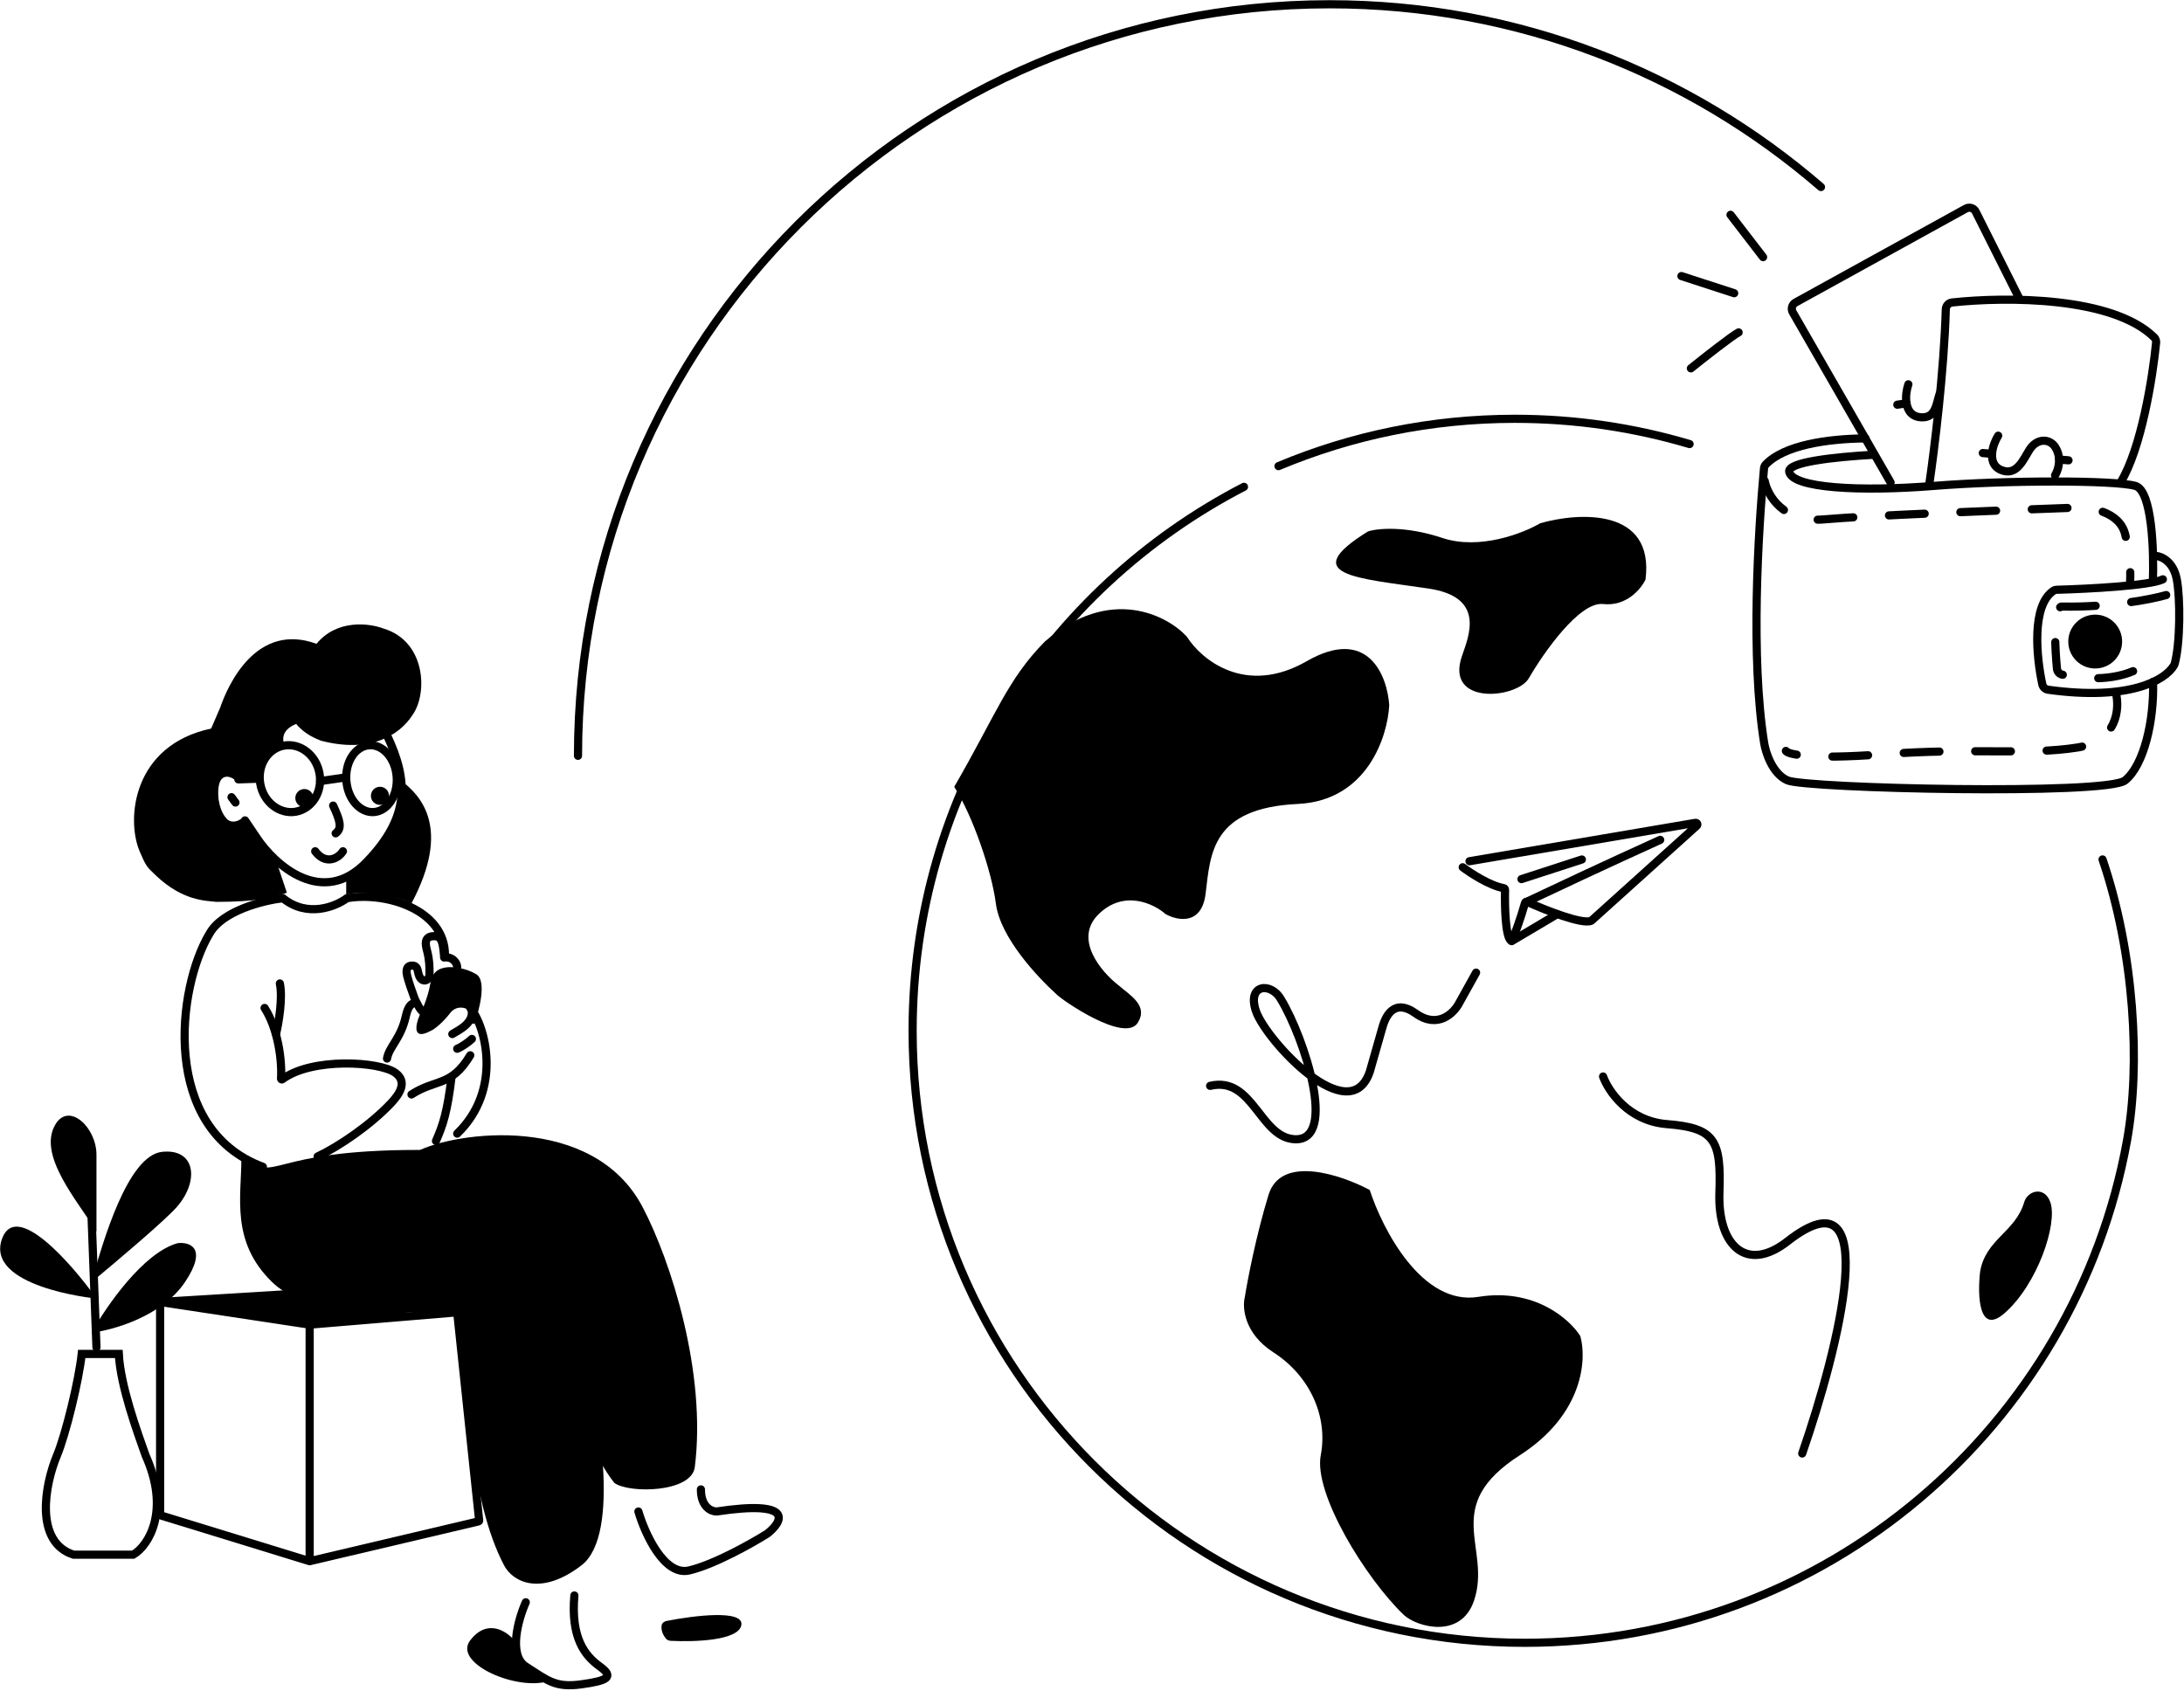 <svg width="1338" height="1036" viewBox="0 0 1338 1036" fill="none" xmlns="http://www.w3.org/2000/svg">
<path d="M177.737 792.613L115.599 798.613L188.474 810.613L252.737 804.613L177.737 792.613Z" fill="black"/>
<path d="M98.099 797.781L189.712 811.66M98.099 797.781V928.063C98.099 928.283 98.242 928.477 98.452 928.541L189.712 956.613M98.099 797.781L174.599 793.113M189.712 811.66L279.612 804.154C279.883 804.131 280.122 804.329 280.15 804.6L293.553 931.675C293.579 931.926 293.415 932.157 293.17 932.214L189.712 956.613M189.712 811.66V956.613" stroke="black" stroke-width="5" stroke-linecap="round"/>
<path d="M288.069 1005.12C277.669 1018.72 314.069 1035.12 334.069 1030.62C312.069 1018.62 314.236 1009.12 315.069 1005.12C310.403 999.456 298.469 991.523 288.069 1005.12Z" fill="black"/>
<path d="M322.111 981.786C317.574 991.986 311.223 1014.13 322.111 1021.13C335.72 1029.87 340.256 1034.24 356.134 1032.06C372.011 1029.87 376.548 1027.68 367.475 1021.13C358.402 1014.57 349.609 1003.84 351.877 977.613" stroke="black" stroke-width="5" stroke-linecap="round"/>
<path d="M308.804 959.135C287.599 918.613 286.599 855.113 280.122 802.998C221.253 806.497 184.718 803.307 166.417 785.312C141.235 760.55 147.897 733.421 147.896 709.309C170.848 725.4 163.315 704.613 256.099 704.613C342.661 709.413 367.69 835.613 369.384 898.113C371.146 925.23 368.527 949.687 356.246 959.135C331.576 978.112 314.288 969.613 308.804 959.135Z" fill="black"/>
<path d="M252.039 553.613C276.715 507.267 257.743 487.527 246.133 478.613C247.505 513.711 224.37 532.565 212.099 537.385V548.613C214.269 545.768 241.133 547.419 252.039 553.613Z" fill="black"/>
<path d="M95.59 536.529C112.041 552.113 126.146 551.892 132.57 552.613C156.374 552.613 166.87 550.208 175.75 547L170.099 530.16C158.22 521.605 151.057 507.826 148.301 501.293C145.205 503.903 140.852 504.393 138.613 501.293C136.815 499.581 133.085 493.225 133.769 483.651C134.453 474.078 140.226 475.151 143.626 477.633L160.616 479.458C159.901 463.63 169.688 458.348 174.67 457.686C170.755 448.918 177.758 445.082 181.444 443.575C186.73 450.035 193.659 452.637 196.589 453.847C226.406 461.624 244.606 450.977 253.006 437.689C262.126 424.275 260.649 392.775 234.852 385.107C226.416 381.871 206.418 379.217 193.908 394.493C157.083 381.001 139.655 419.615 134.873 433.636L129.347 446.421C81.358 456.598 77.134 501.85 85.564 521.668C89.385 530.653 89.888 531.129 95.337 536.29L95.59 536.529Z" fill="black"/>
<path d="M159.456 480.274C161.468 491.631 171.33 499.085 181.187 497.368C191.044 495.651 197.754 485.31 195.742 473.953C193.73 462.596 183.868 455.142 174.011 456.859C164.154 458.576 157.444 468.917 159.456 480.274Z" stroke="black" stroke-width="5"/>
<path d="M212.398 480.274C214.084 491.631 222.347 499.085 230.605 497.368C238.864 495.651 244.485 485.31 242.8 473.953C241.115 462.596 232.852 455.142 224.593 456.859C216.334 458.576 210.713 468.917 212.398 480.274Z" stroke="black" stroke-width="5"/>
<path d="M210.099 476.613L196.099 478.613" stroke="black" stroke-width="5" stroke-linecap="round"/>
<path d="M210.099 521.613C207.008 526.407 199.281 529.925 193.099 521.613" stroke="black" stroke-width="5" stroke-linecap="round"/>
<path d="M204.099 493.613C208.37 502.886 209.733 507.522 205.643 510.613" stroke="black" stroke-width="5" stroke-linecap="round"/>
<path d="M233.747 493.099C230.73 493.629 227.853 491.612 227.323 488.595C226.793 485.577 228.81 482.701 231.828 482.171C234.845 481.641 237.721 483.657 238.251 486.675C238.781 489.693 236.765 492.569 233.747 493.099Z" fill="black"/>
<path d="M187.426 494.482C184.408 495.012 181.532 492.995 181.002 489.977C180.472 486.96 182.489 484.084 185.506 483.554C188.524 483.023 191.4 485.04 191.93 488.058C192.46 491.075 190.444 493.951 187.426 494.482Z" fill="black"/>
<path d="M141.832 488.469C142.366 489.192 143.6 490.859 144.256 491.746" stroke="black" stroke-width="5" stroke-linecap="round"/>
<path d="M237.128 450.613C250.091 478.029 251.5 500.359 224.468 528.323C197.435 556.288 168.456 530.061 157.345 513.451L150.099 502.685" stroke="black" stroke-width="5" stroke-linecap="round"/>
<path d="M157.996 477.152L146.03 477.557" stroke="black" stroke-width="5" stroke-linecap="round"/>
<path d="M288.111 617.613C297.284 628.208 308.188 667.469 280.099 694.613" stroke="black" stroke-width="5" stroke-linecap="round"/>
<path d="M272.599 585.113C272.599 557.113 235.967 546.269 212.529 550.375C205.721 555.459 188.349 562.575 173.318 550.375C161.609 551.715 136.231 557.927 128.389 572.056C108.511 604.973 98.164 691.679 161.065 714.961" stroke="black" stroke-width="5" stroke-linecap="round"/>
<path d="M162.099 617.613C170.123 630.145 172.863 649.014 172.17 660.931C172.147 661.329 172.608 661.579 172.928 661.34C191.09 647.801 232.538 650.339 242.209 657.361C250.067 663.066 244.342 670.829 239.702 675.783C226.915 689.429 207.327 702.658 194.599 708.613" stroke="black" stroke-width="5" stroke-linecap="round"/>
<path d="M291.803 596.97C298.521 601.035 293.343 619.9 290.543 627.456L288.108 626.6L288.789 623.642L288.562 620.683C287.303 617.556 280.033 615.211 275.835 620.683C271.73 626.032 266.517 630.616 263.672 631.755C252.588 637.697 254.575 627.978 256.955 622.375C258.354 619.77 262.329 610.884 263.672 602.442C265.016 593.999 270.81 593.062 274.169 592.671C277.248 592.41 285.085 592.905 291.803 596.97Z" fill="black"/>
<path d="M272.099 586.7C274.601 586.33 277.626 587.08 279.399 590.182C279.782 590.852 280.032 591.655 280.099 592.613" stroke="black" stroke-width="5" stroke-linecap="round"/>
<path d="M259.833 620.613C257.356 618.92 256.225 616.379 254.102 612.055C251.979 606.218 250.75 602.831 249.432 597.946C249.149 596.378 248.136 592.119 251.979 591.675C255.376 591.284 255.8 594.027 256.225 595.987C257.498 602.831 263.135 601.607 263.135 596.903C263.135 592.2 263.135 588.435 261.697 582.795C260.939 579.823 259.004 573.613 265.966 573.613C270.967 573.613 271.363 578.195 272.099 586.033" stroke="black" stroke-width="5" stroke-linecap="round"/>
<path d="M288.099 646.613C276.412 666.076 267.125 660.882 252.099 670.613" stroke="black" stroke-width="5" stroke-linecap="round"/>
<path d="M237.099 648.613C238.484 641.18 245.406 636.579 248.522 623.129C249.593 618.508 250.945 614.28 255.099 614.634" stroke="black" stroke-width="5" stroke-linecap="round"/>
<path d="M391.099 926.157C395.089 939.701 406.901 965.887 422.224 962.275C437.547 958.663 460.531 945.721 470.108 939.701C479.685 932.177 486.868 918.934 438.983 926.157C435.791 926.157 429.407 923.449 429.407 912.613" stroke="black" stroke-width="5" stroke-linecap="round"/>
<path d="M108.934 761.712C87.8 767.441 64.905 800.7 56.099 816.613C69.308 815.022 99.247 806.588 113.336 785.582C127.426 764.577 116.272 760.916 108.934 761.712Z" fill="black"/>
<path d="M99.375 705.766C78.178 707.939 62.932 761.099 56.099 785.613C71.284 773.006 101.197 747.791 108.485 739.386C122.151 723.627 119.874 703.665 99.375 705.766Z" fill="black"/>
<path d="M34.073 688.77C22.523 707.569 47.549 735.814 59.099 754.613C59.099 742.777 59.099 718.013 59.099 707.569C59.099 690.859 42.412 675.196 34.073 688.77Z" fill="black"/>
<path d="M59.099 795.613C43.392 773.632 9.835 735.532 1.267 758.979C-9.442 788.286 56.957 795.613 59.099 795.613Z" fill="black"/>
<path d="M59.099 825.613L56.099 745.613" stroke="black" stroke-width="5" stroke-linecap="round"/>
<path d="M34.925 891.761C40.334 878.812 48.384 845.582 50.066 829.613H72.779C73.788 849.293 84.134 877.519 89.182 891.761C104.323 925.424 91.285 947.003 81.611 952.613H45.019C21.045 944.845 27.354 909.887 34.925 891.761Z" stroke="black" stroke-width="5"/>
<path d="M169.099 633.613C170.668 627.087 173.334 611.75 171.452 602.613" stroke="black" stroke-width="5" stroke-linecap="round"/>
<path d="M277.099 633.613C280.936 631.243 291.486 626.502 288.608 617.613" stroke="black" stroke-width="5" stroke-linecap="round"/>
<path d="M280.099 642.613C282.432 641.724 287.099 638.613 289.099 636.613" stroke="black" stroke-width="5" stroke-linecap="round"/>
<path d="M267.099 699.113C271.432 689.28 274.099 681.113 276.599 660.113" stroke="black" stroke-width="5" stroke-linecap="round"/>
<path d="M393.678 739.615C363.333 681.82 278.773 693.27 255.099 705.717C315.15 711.88 330.431 753.642 332.852 773.124C341.891 850.4 365.672 895.695 376.433 908.682C385.31 915.176 423.675 914.713 425.663 898.942C432.926 841.309 411.152 772.896 393.678 739.615Z" fill="black"/>
<path d="M454.187 995.684C455.645 986.194 425.646 989.836 408.422 993.208C406.932 993.499 405.574 994.455 405.334 995.953C404.829 999.112 406.405 1002.11 407.936 1004.01C408.652 1004.9 409.746 1005.34 410.885 1005.4C425.752 1006.17 452.719 1005.23 454.187 995.684Z" fill="black"/>
<path d="M982.099 659.613C985.317 668.56 997.643 686.92 1021.2 688.787C1050.65 691.121 1054.51 698.589 1053.38 730.796C1052.26 763.004 1069.87 780.329 1095.1 760.613C1154.6 714.113 1126.6 825.613 1104.1 890.613" stroke="black" stroke-width="5" stroke-linecap="round"/>
<path d="M762.1 298.297C641.519 360.646 559.1 486.504 559.1 631.613C559.1 838.72 726.993 1006.61 934.099 1006.61C1118.28 1006.61 1271.44 873.84 1303.1 698.789C1311.45 652.613 1307.7 584.213 1288.1 526.613" stroke="black" stroke-width="5" stroke-linecap="round"/>
<path d="M1035.1 272.1C1001.19 262.024 965.278 256.613 928.1 256.613C876.752 256.613 827.814 266.934 783.248 285.613" stroke="black" stroke-width="5" stroke-linecap="round"/>
<path d="M1080.14 157.555L1060.18 131.613" stroke="black" stroke-width="5" stroke-linecap="round"/>
<path d="M1065.14 203.677C1061.11 205.731 1043.96 219.224 1035.89 225.713" stroke="black" stroke-width="5" stroke-linecap="round"/>
<path d="M1062.43 179.665C1056.73 177.81 1038.5 171.884 1030.1 169.152" stroke="black" stroke-width="5" stroke-linecap="round"/>
<path d="M903.099 980.613C895.087 1004.61 868.099 996.947 860.099 989.613C836.599 967.113 804.647 915.147 809.147 891.647C813.647 868.147 802.647 843.147 780.147 828.647C762.147 817.047 760.981 801.147 762.647 794.647C764.314 784.147 769.547 756.947 777.147 732.147C784.747 707.347 821.647 719.814 839.147 729.147C846.981 753.314 871.247 800.247 905.647 794.647C940.047 789.047 961.647 808.314 968.147 818.647C972.147 832.48 970.347 866.447 931.147 891.647C882.147 923.147 913.937 948.151 903.099 980.613Z" fill="black"/>
<path d="M1228.1 804.613C1212.1 818.613 1211.43 793.446 1213.1 779.113C1216.6 759.113 1234.6 755.113 1240.1 736.613C1242.24 729.425 1252.6 726.613 1256.1 736.613C1260.77 749.961 1248.1 787.113 1228.1 804.613Z" fill="black"/>
<path d="M697.099 626.614C689.099 639.614 649.599 612.114 647.099 609.114C635.599 598.614 612.783 574.544 610.099 553.614C607.599 534.115 596.099 500.115 584.599 482.115C610.099 438.115 617.099 416.448 640.099 393.115C680.099 358.315 715.432 377.281 727.099 390.114C735.932 404.114 762.999 426.714 800.599 405.114C838.199 383.514 849.932 414.114 851.099 432.114C850.099 451.447 837.499 490.614 795.099 492.614C742.099 495.114 741.599 523.114 738.599 547.614C736.199 567.214 721.266 564.114 714.099 560.114C706.932 553.78 688.699 544.914 673.099 560.114C657.499 575.314 674.599 595.447 685.099 603.614C692.432 609.947 703.571 616.097 697.099 626.614Z" fill="black"/>
<path d="M875.099 360.616C910.299 365.816 899.876 389.615 895.599 402.116C885.199 432.516 929.362 428.115 936.599 415.615C945.766 399.782 967.699 368.515 982.099 370.115C996.499 371.715 1005.43 360.782 1008.1 355.115C1013.7 311.115 967.432 313.782 943.599 320.615C933.099 326.782 906.399 337.216 883.599 329.616C860.799 322.016 843.766 323.782 838.099 325.616C794.599 352.616 831.099 354.116 875.099 360.616Z" fill="black"/>
<path d="M1261.57 281.574L1267.25 282.056" stroke="black" stroke-width="5" stroke-linecap="round"/>
<path d="M1220.41 278.083L1214.73 277.602" stroke="black" stroke-width="5" stroke-linecap="round"/>
<path d="M1224.17 266.964C1222.47 269.642 1220.75 273.779 1220.43 277.757C1220.05 282.551 1221.69 287.113 1227.87 288.608C1236.01 290.58 1239.79 281.187 1243.26 275.694C1248.06 268.101 1255.78 268.828 1259.09 273.925C1260.59 276.218 1261.3 278.737 1261.43 281.234C1261.64 284.883 1260.61 288.482 1259.01 291.249" stroke="black" stroke-width="5" stroke-linecap="round"/>
<path d="M1168 247.153L1162.36 247.969" stroke="black" stroke-width="5" stroke-linecap="round"/>
<path d="M1169.14 235.474C1168.1 238.465 1167.36 242.884 1167.95 246.831C1168.66 251.589 1171.29 255.66 1177.65 255.719C1186.03 255.796 1186.24 247.222 1188.37 241.086" stroke="black" stroke-width="5" stroke-linecap="round"/>
<path d="M1318.93 356.613C1319.64 338.184 1318.5 300.608 1308.22 297.736C1295.36 294.146 1229.67 294.146 1184.68 297.736C1139.7 301.327 1098.28 299.172 1096.14 289.12C1094.89 283.247 1122.76 280.081 1148.27 278.613" stroke="black" stroke-width="5" stroke-linecap="round"/>
<path d="M1081.1 294.613C1082.77 303.443 1092.39 320.529 1117.56 318.238C1142.72 315.947 1230.51 312.511 1271.26 311.079C1280.07 310.602 1298.57 313.227 1302 327.545C1305.43 341.863 1305.33 353.556 1304.86 357.613" stroke="black" stroke-width="5" stroke-linecap="round" stroke-dasharray="21.89 21.89"/>
<path d="M1296.28 424.613C1298.65 434.125 1297.28 454.123 1272.79 458.02C1242.17 462.892 1208.72 458.02 1153.19 462.196C1108.76 465.537 1095.29 462.196 1094.1 460.108" stroke="black" stroke-width="5" stroke-linecap="round" stroke-dasharray="21.89 21.89"/>
<path d="M1319.05 417.79C1319.76 441.942 1313.34 468.936 1301.93 478.171C1290.52 487.405 1106.5 483.143 1095.09 478.171C1085.96 474.193 1081.78 461.359 1080.82 455.439C1072.37 403.205 1077.14 325.389 1080.7 287.005C1080.78 286.114 1081.13 285.29 1081.74 284.641C1093.13 272.676 1119.68 268.863 1142.88 268.613" stroke="black" stroke-width="5" stroke-linecap="round"/>
<path d="M1319.37 340.664C1322.69 340.187 1331.31 342.954 1333.58 354.971C1335.83 366.849 1335.72 394.385 1332.28 406.76C1332.2 407.05 1332.1 407.313 1331.95 407.573C1326.44 417.114 1303.94 429.483 1254.79 422.633C1253.02 422.388 1251.58 421.086 1251.2 419.346C1247.51 402.143 1244.57 370.925 1258.04 361.972C1258.63 361.579 1259.32 361.399 1260.03 361.379C1279.13 360.857 1317.24 358.901 1325.06 354.97" stroke="black" stroke-width="5" stroke-linecap="round"/>
<circle cx="1283.6" cy="393.113" r="16.5" fill="black"/>
<path d="M1327.1 364.613C1318.16 367.188 1293 372.187 1263.67 371.674C1263.41 371.67 1263.14 371.619 1262.89 371.662C1260.6 372.053 1257.42 379.996 1260.16 409.676C1260.32 411.432 1261.53 412.924 1263.24 413.343C1273.72 415.908 1294.07 417.973 1310.08 409.756" stroke="black" stroke-width="5" stroke-linecap="round" stroke-dasharray="21.89 21.89"/>
<path d="M1158.25 295.613L1098.32 191.379C1097.1 189.256 1097.86 186.546 1100 185.363L1204.36 127.811C1206.53 126.611 1209.27 127.46 1210.38 129.68L1237.1 182.896" stroke="black" stroke-width="5" stroke-linecap="round"/>
<path d="M1182.1 295.613C1185.05 275.508 1191.02 227.079 1192.07 189.562C1192.13 187.387 1193.75 185.572 1195.91 185.338C1229.07 181.758 1294.07 181.588 1319.74 206.721C1320.63 207.591 1321.04 208.821 1320.91 210.058C1318.83 231.088 1311.91 274.685 1299.15 295.613" stroke="black" stroke-width="5" stroke-linecap="round"/>
<path d="M900.281 527.703L1038.7 504.19C1039.69 504.022 1040.29 505.248 1039.54 505.919L975.032 564.069C974.958 564.135 974.881 564.189 974.789 564.227C969.177 566.539 947.072 557.788 935.659 552.658C935.098 552.406 934.443 552.712 934.275 553.304C931.546 562.949 928.2 571.9 926.565 575.924C926.388 576.359 925.905 576.613 925.549 576.307C922.234 573.462 921.811 555.285 922.049 545.228C922.062 544.714 921.686 544.278 921.18 544.188C912.705 542.678 901.036 535.117 896.112 531.401" stroke="black" stroke-width="5" stroke-linecap="round"/>
<path d="M935.121 552.66C949.634 545.773 986.349 528.523 1017.1 514.623" stroke="black" stroke-width="5" stroke-linecap="round"/>
<path d="M926.132 576.664L953.125 560.652" stroke="black" stroke-width="5" stroke-linecap="round"/>
<path d="M932.115 538.664L969.11 526.647" stroke="black" stroke-width="5" stroke-linecap="round"/>
<path d="M741.363 665.346C767.707 659.105 771.81 697.453 793.532 698.073C819.459 698.814 799.196 636.238 784.782 612.378C778.878 601.723 763.768 602.784 769.433 619.509C775.451 637.275 826.906 693.102 839.202 656.623L846.63 630.583C848.539 623.012 853.787 611.287 867.324 620.969C880.86 630.65 890.689 620.806 893.911 614.674L904.301 595.972" stroke="black" stroke-width="5" stroke-linecap="round"/>
<path d="M354.099 463.113C354.099 208.786 560.272 2.613 814.599 2.613C929.669 2.613 1034.88 44.819 1115.6 114.593" stroke="black" stroke-width="5" stroke-linecap="round"/>
</svg>
